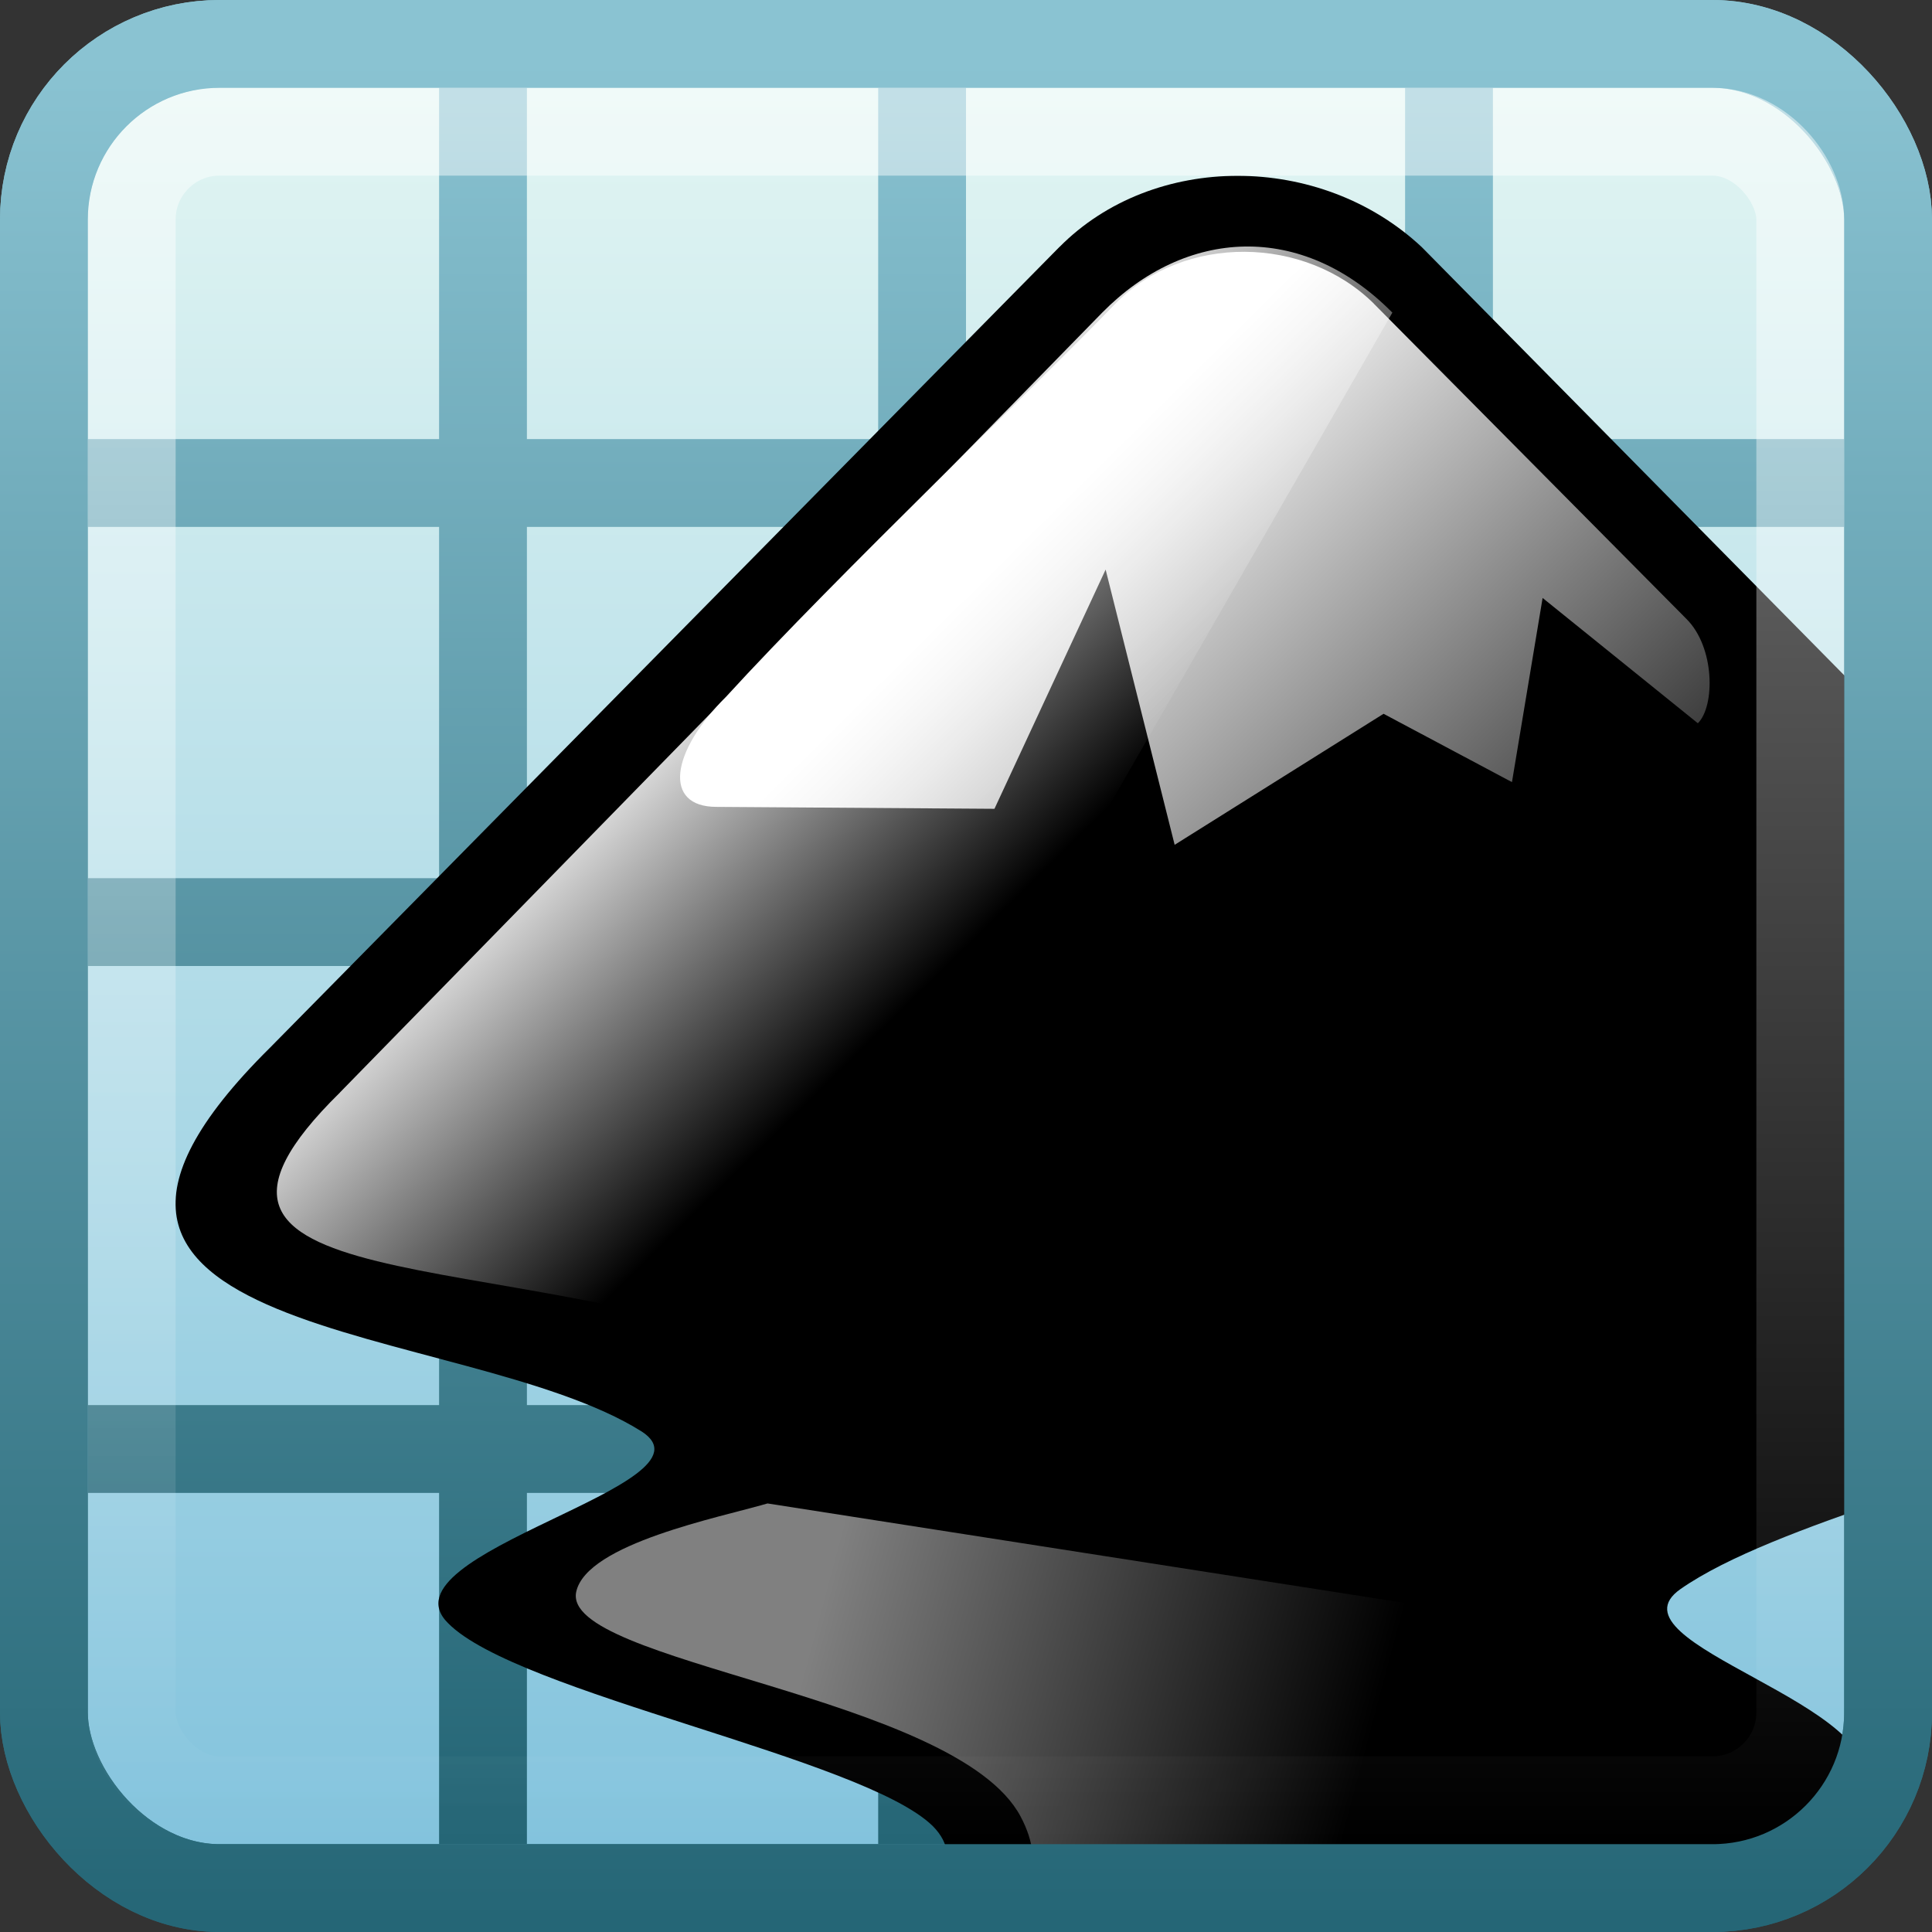 <?xml version="1.0" encoding="UTF-8" standalone="no"?>
<!-- Created with Inkscape (http://www.inkscape.org/) -->

<svg
   xmlns:dc="http://purl.org/dc/elements/1.1/"
   xmlns:cc="http://creativecommons.org/ns#"
   xmlns:rdf="http://www.w3.org/1999/02/22-rdf-syntax-ns#"
   xmlns:svg="http://www.w3.org/2000/svg"
   xmlns="http://www.w3.org/2000/svg"
   xmlns:xlink="http://www.w3.org/1999/xlink"
   xmlns:sodipodi="http://sodipodi.sourceforge.net/DTD/sodipodi-0.dtd"
   xmlns:inkscape="http://www.inkscape.org/namespaces/inkscape"
   width="22"
   height="22"
   id="svg3437"
   version="1.1"
   inkscape:version="0.91 r13725"
   sodipodi:docname="inkscape.svg">
  <rect width="100%" height="100%" fill="#333333" stroke="none"/>
  <defs
     id="defs3439">
    <linearGradient
       gradientUnits="userSpaceOnUse"
       id="linearGradient4353">
      <stop
         offset="0"
         style="stop-color:#ffffff;stop-opacity:1"
         id="stop4355" />
      <stop
         offset="1"
         style="stop-color:#ffffff;stop-opacity:0"
         id="stop4357" />
    </linearGradient>
    <linearGradient
       gradientUnits="userSpaceOnUse"
       id="linearGradient4594-3"
       x1="8.211"
       x2="31.743"
       y1="-5.714"
       y2="25.487">
      <stop
         offset="0"
         stop-color="#fff"
         id="stop37-5-1-3" />
      <stop
         offset="1"
         stop-color="#fff"
         stop-opacity="0"
         id="stop39-0" />
    </linearGradient>
    <linearGradient
       inkscape:collect="always"
       xlink:href="#linearGradient4050"
       id="linearGradient3120"
       gradientUnits="userSpaceOnUse"
       gradientTransform="matrix(0.54,0,0,0.612,-1.972,1027.933)"
       x1="22.44"
       y1="4.894"
       x2="22.44"
       y2="38.217" />
    <linearGradient
       id="linearGradient4050">
      <stop
         id="stop4052"
         offset="0"
         style="stop-color:white;stop-opacity:0.502;" />
      <stop
         id="stop4054"
         offset="1"
         style="stop-color:#ffffff;stop-opacity:0;" />
    </linearGradient>
    <linearGradient
       id="WhiteTransparent-3"
       gradientUnits="userSpaceOnUse">
      <stop
         id="stop7606-1"
         style="stop-color:#ffffff;stop-opacity:1"
         offset="0" />
      <stop
         id="stop7608-8"
         style="stop-color:#ffffff;stop-opacity:0"
         offset="1" />
    </linearGradient>
    <linearGradient
       id="linearGradient5899-9">
      <stop
         id="stop5901-9"
         style="stop-color:#ffffff;stop-opacity:1"
         offset="0" />
      <stop
         id="stop5903-3"
         style="stop-color:#ffffff;stop-opacity:0"
         offset="1" />
    </linearGradient>
    <linearGradient
       inkscape:collect="always"
       xlink:href="#linearGradient3873-2"
       id="linearGradient3308-6"
       gradientUnits="userSpaceOnUse"
       gradientTransform="matrix(0.529,0,0,0.529,-1.443,1028.943)"
       x1="14"
       y1="44"
       x2="14"
       y2="4" />
    <linearGradient
       id="linearGradient3873-2">
      <stop
         id="stop3875-6"
         offset="0"
         style="stop-color:#7fc1dc;stop-opacity:1;" />
      <stop
         id="stop3877-1"
         offset="1"
         style="stop-color:#e3f6f3;stop-opacity:1;" />
    </linearGradient>
    <linearGradient
       inkscape:collect="always"
       xlink:href="#linearGradient3881-9"
       id="linearGradient3310-9"
       gradientUnits="userSpaceOnUse"
       gradientTransform="matrix(0.529,0,0,0.529,-1.443,1028.943)"
       x1="23"
       y1="4"
       x2="23"
       y2="44" />
    <linearGradient
       id="linearGradient3881-9">
      <stop
         id="stop3883-7"
         offset="0"
         style="stop-color:#8ac3d2;stop-opacity:1;" />
      <stop
         id="stop3885-3"
         offset="1"
         style="stop-color:#256676;stop-opacity:1;" />
    </linearGradient>
    <linearGradient
       id="linearGradient3132-6"
       inkscape:collect="always">
      <stop
         id="stop3134-8"
         offset="0"
         style="stop-color:#8ac3d2;stop-opacity:1" />
      <stop
         id="stop3136-7"
         offset="1"
         style="stop-color:#256676;stop-opacity:1" />
    </linearGradient>
    <linearGradient
       inkscape:collect="always"
       xlink:href="#linearGradient3132-6"
       id="linearGradient4243"
       gradientUnits="userSpaceOnUse"
       gradientTransform="matrix(1,0,0,1.053,25.192,2088.709)"
       x1="-19.192"
       y1="-1004.48"
       x2="-19.192"
       y2="-985.48" />
    <linearGradient
       inkscape:collect="always"
       xlink:href="#WhiteTransparent-3"
       id="linearGradient4343"
       gradientUnits="userSpaceOnUse"
       gradientTransform="matrix(0.22,0,0,0.218,-38.828,1029.388)"
       x1="30.997"
       y1="37.31"
       x2="46.038"
       y2="52.497" />
    <linearGradient
       inkscape:collect="always"
       xlink:href="#linearGradient4353"
       id="linearGradient4345"
       gradientUnits="userSpaceOnUse"
       gradientTransform="matrix(0.218,0,0,0.216,-38.743,1029.471)"
       x1="60"
       y1="20"
       x2="90"
       y2="50" />
    <linearGradient
       inkscape:collect="always"
       xlink:href="#linearGradient5899-9"
       id="linearGradient4347"
       gradientUnits="userSpaceOnUse"
       gradientTransform="matrix(0.107,0,0,0.106,-40.565,1028.264)"
       x1="95.5"
       y1="208.164"
       x2="153.5"
       y2="223.5" />
    <clipPath
       clipPathUnits="userSpaceOnUse"
       id="clipPath4349">
      <rect
         rx="1.556"
         ry="1.541"
         y="1030.318"
         x="-38.249"
         height="21.044"
         width="21.249"
         id="rect4351"
         style="color:black;fill:black;fill-opacity:1;fill-rule:nonzero;stroke:none;stroke-width:1;marker:none;visibility:visible;display:inline;overflow:visible;enable-background:accumulate" />
    </clipPath>
    <linearGradient
       inkscape:collect="always"
       xlink:href="#linearGradient3881-9"
       id="linearGradient3038"
       gradientUnits="userSpaceOnUse"
       gradientTransform="matrix(0.529,0,0,0.529,-1.443,1028.943)"
       x1="23"
       y1="4"
       x2="23"
       y2="44" />
  </defs>
  <sodipodi:namedview
     id="base"
     pagecolor="#ffffff"
     bordercolor="#666666"
     borderopacity="1.0"
     inkscape:pageopacity="0.0"
     inkscape:pageshadow="2"
     inkscape:zoom="15.839192"
     inkscape:cx="22.96617"
     inkscape:cy="12.256126"
     inkscape:document-units="px"
     inkscape:current-layer="capa1"
     showgrid="true"
     inkscape:window-width="1366"
     inkscape:window-height="704"
     inkscape:window-x="0"
     inkscape:window-y="27"
     inkscape:window-maximized="1"
     inkscape:snap-page="true"
     inkscape:snap-center="true"
     inkscape:snap-object-midpoints="true"
     inkscape:showpageshadow="false">
    <inkscape:grid
       type="xygrid"
       id="grid3445"
       empspacing="5"
       visible="true"
       enabled="true"
       snapvisiblegridlinesonly="true" />
  </sodipodi:namedview>
  <g
     inkscape:label="Capa 1"
     inkscape:groupmode="layer"
     id="capa1"
     transform="translate(0,-1030.362)">
    <rect
       style="color:black;fill:url(#linearGradient3308-6);fill-opacity:1;fill-rule:nonzero;stroke:url(#linearGradient3038);stroke-width:1;stroke-linecap:round;stroke-linejoin:round;stroke-miterlimit:4;stroke-opacity:1;stroke-dasharray:none;stroke-dashoffset:0;marker:none;visibility:visible;display:inline;overflow:visible;enable-background:accumulate"
       id="rect3874"
       width="21"
       height="21"
       x="0.5"
       y="1030.862"
       ry="2"
       rx="2" />
    <path
       style="color:black;fill:url(#linearGradient4243);fill-opacity:1;fill-rule:nonzero;stroke:none;stroke-width:1;marker:none;visibility:visible;display:inline;overflow:visible;enable-background:accumulate"
       d="m 5,1031.362 0,4 -4,0 0,1 4,0 0,4 -4,0 0,1 4,0 0,5 -4,0 0,1 4,0 0,4 1,0 0,-4 4,0 0,4 1,0 0,-4 5,0 0,4 1,0 0,-4 4,0 0,-1 -4,0 0,-5 4,0 0,-1 -4,0 0,-4 4,0 0,-1 -4,0 0,-4 -1,0 0,4 -5,0 0,-4 -1,0 0,4 -4,0 0,-4 z m 1,5 4,0 0,4 -4,0 z m 5,0 5,0 0,4 -5,0 z m -5,5 4,0 0,5 -4,0 z m 5,0 5,0 0,5 -5,0 z"
       id="rect4129"
       inkscape:connector-curvature="0"
       sodipodi:nodetypes="ccccccccccccccccccccccccccccccccccccccccccccccccccccccccccccccccc" />
    <g
       id="g4336"
       transform="translate(39,1)"
       clip-path="url(#clipPath4349)">
      <path
         style="fill:black;fill-opacity:1;stroke:none"
         id="use7631"
         d="m -26.935,1032.173 -8.993,9.122 c -3.405,3.372 2.204,3.091 4.234,4.367 0.939,0.605 -3.012,1.383 -2.204,2.183 0.786,0.8 4.736,1.535 5.522,2.313 0.786,0.8 -1.593,1.643 -0.808,2.443 0.764,0.8 2.597,0.043 2.925,1.859 0.24,1.34 3.361,0.67 4.758,-0.475 0.873,-0.735 -1.506,-0.735 -0.72,-1.535 1.964,-1.967 3.711,-0.886 4.431,-2.702 0.393,-0.973 -2.968,-1.665 -2.074,-2.291 2.139,-1.492 9.997,-2.248 6.373,-5.836 l -9.32,-9.446 c -1.157,-1.081 -3.056,-1.081 -4.125,0 z"
         inkscape:connector-curvature="0"
         sodipodi:nodetypes="cccccccccccccc" />
      <path
         style="fill:none"
         id="use7639"
         d="m -26.935,1032.173 -8.993,9.122 c -3.405,3.372 2.204,3.091 4.234,4.367 0.939,0.605 -3.012,1.383 -2.204,2.183 0.786,0.8 4.736,1.535 5.522,2.313 0.786,0.8 -1.593,1.643 -0.808,2.443 0.764,0.8 2.597,0.043 2.925,1.859 0.24,1.34 3.361,0.67 4.758,-0.475 0.873,-0.735 -1.506,-0.735 -0.72,-1.535 1.964,-1.967 3.711,-0.886 4.431,-2.702 0.393,-0.973 -2.968,-1.665 -2.074,-2.291 2.139,-1.492 9.997,-2.248 6.373,-5.836 l -9.32,-9.446 c -1.157,-1.081 -3.056,-1.081 -4.125,0 z m 10.324,17.574 c 0,0.454 3.558,0.713 3.361,-0.108 -0.284,-1.383 -2.968,-1.275 -3.361,0.108 z m -15.17,2.399 c 0.808,0.692 2.03,-0.151 2.423,-1.124 -0.786,-1.016 -3.689,0.065 -2.423,1.124 z m 14.733,-1.448 c -1.004,0.908 0.175,1.859 1.157,1.232 0.262,-0.173 -0.022,-1.016 -1.157,-1.232 z"
         inkscape:connector-curvature="0" />
      <path
         style="fill:url(#linearGradient4343);stroke:none"
         id="path7643"
         d="m -35.127,1041.801 c -2.445,2.4 1.85,1.723 5.154,3.01 l 6.828,-11.889 c -1.035,-1.047 -2.357,-0.96 -3.304,0 l -8.679,8.879 z"
         inkscape:connector-curvature="0" />
      <path
         style="fill:url(#linearGradient4345);fill-opacity:1;fill-rule:nonzero;stroke:none"
         id="icecap"
         d="m -23.355,1032.821 3.558,3.588 c 0.327,0.324 0.327,0.994 0.131,1.189 l -1.768,-1.427 -0.349,2.097 -1.462,-0.778 -2.379,1.492 -0.786,-3.134 -1.266,2.724 -3.165,-0.022 c -0.611,0 -0.524,-0.627 0.109,-1.254 1.244,-1.362 3.667,-3.675 4.431,-4.475 0.786,-0.8 2.161,-0.778 2.947,0 z"
         inkscape:connector-curvature="0" />
      <path
         sodipodi:nodetypes="cccccsccc"
         style="opacity:0.5;fill:url(#linearGradient4347);fill-opacity:1;fill-rule:evenodd;stroke:none"
         id="path5897"
         d="m -30.26,1046.482 c -0.543,0.159 -2.055,0.456 -2.178,1.004 -0.183,0.814 4.325,1.177 5.06,2.561 0.631,1.189 -1.11,1.532 -0.882,2.175 0.176,0.496 2.513,0.014 3.513,2.014 0.494,0.651 0.824,-0.688 0.463,-1.379 -0.575,-1.101 1.966,-2.449 3.117,-3.061 0.672,-0.357 -1.386,-2.111 -1.386,-2.111 z"
         inkscape:connector-curvature="0" />
    </g>
    <rect
       rx="2"
       ry="2"
       y="1030.862"
       x="0.5"
       height="21"
       width="21"
       id="rect4298"
       style="color:black;fill:none;stroke:url(#linearGradient3310-9);stroke-width:1;stroke-linecap:round;stroke-linejoin:round;stroke-miterlimit:4;stroke-opacity:1;stroke-dasharray:none;stroke-dashoffset:0;marker:none;visibility:visible;display:inline;overflow:visible;enable-background:accumulate" />
    <rect
       width="19"
       height="19"
       ry="1"
       x="1.5"
       y="1031.862"
       id="rect4513"
       style="fill:none;stroke:url(#linearGradient3120);stroke-width:1;stroke-miterlimit:4;stroke-opacity:1;stroke-dasharray:none"
       rx="1" />
    <g
       transform="matrix(0.192,-0.042,0.051,0.15,-44.154,1038.409)"
       id="g9018" />
  </g>
  <style
     type="text/css"
     id="style26" />
</svg>
